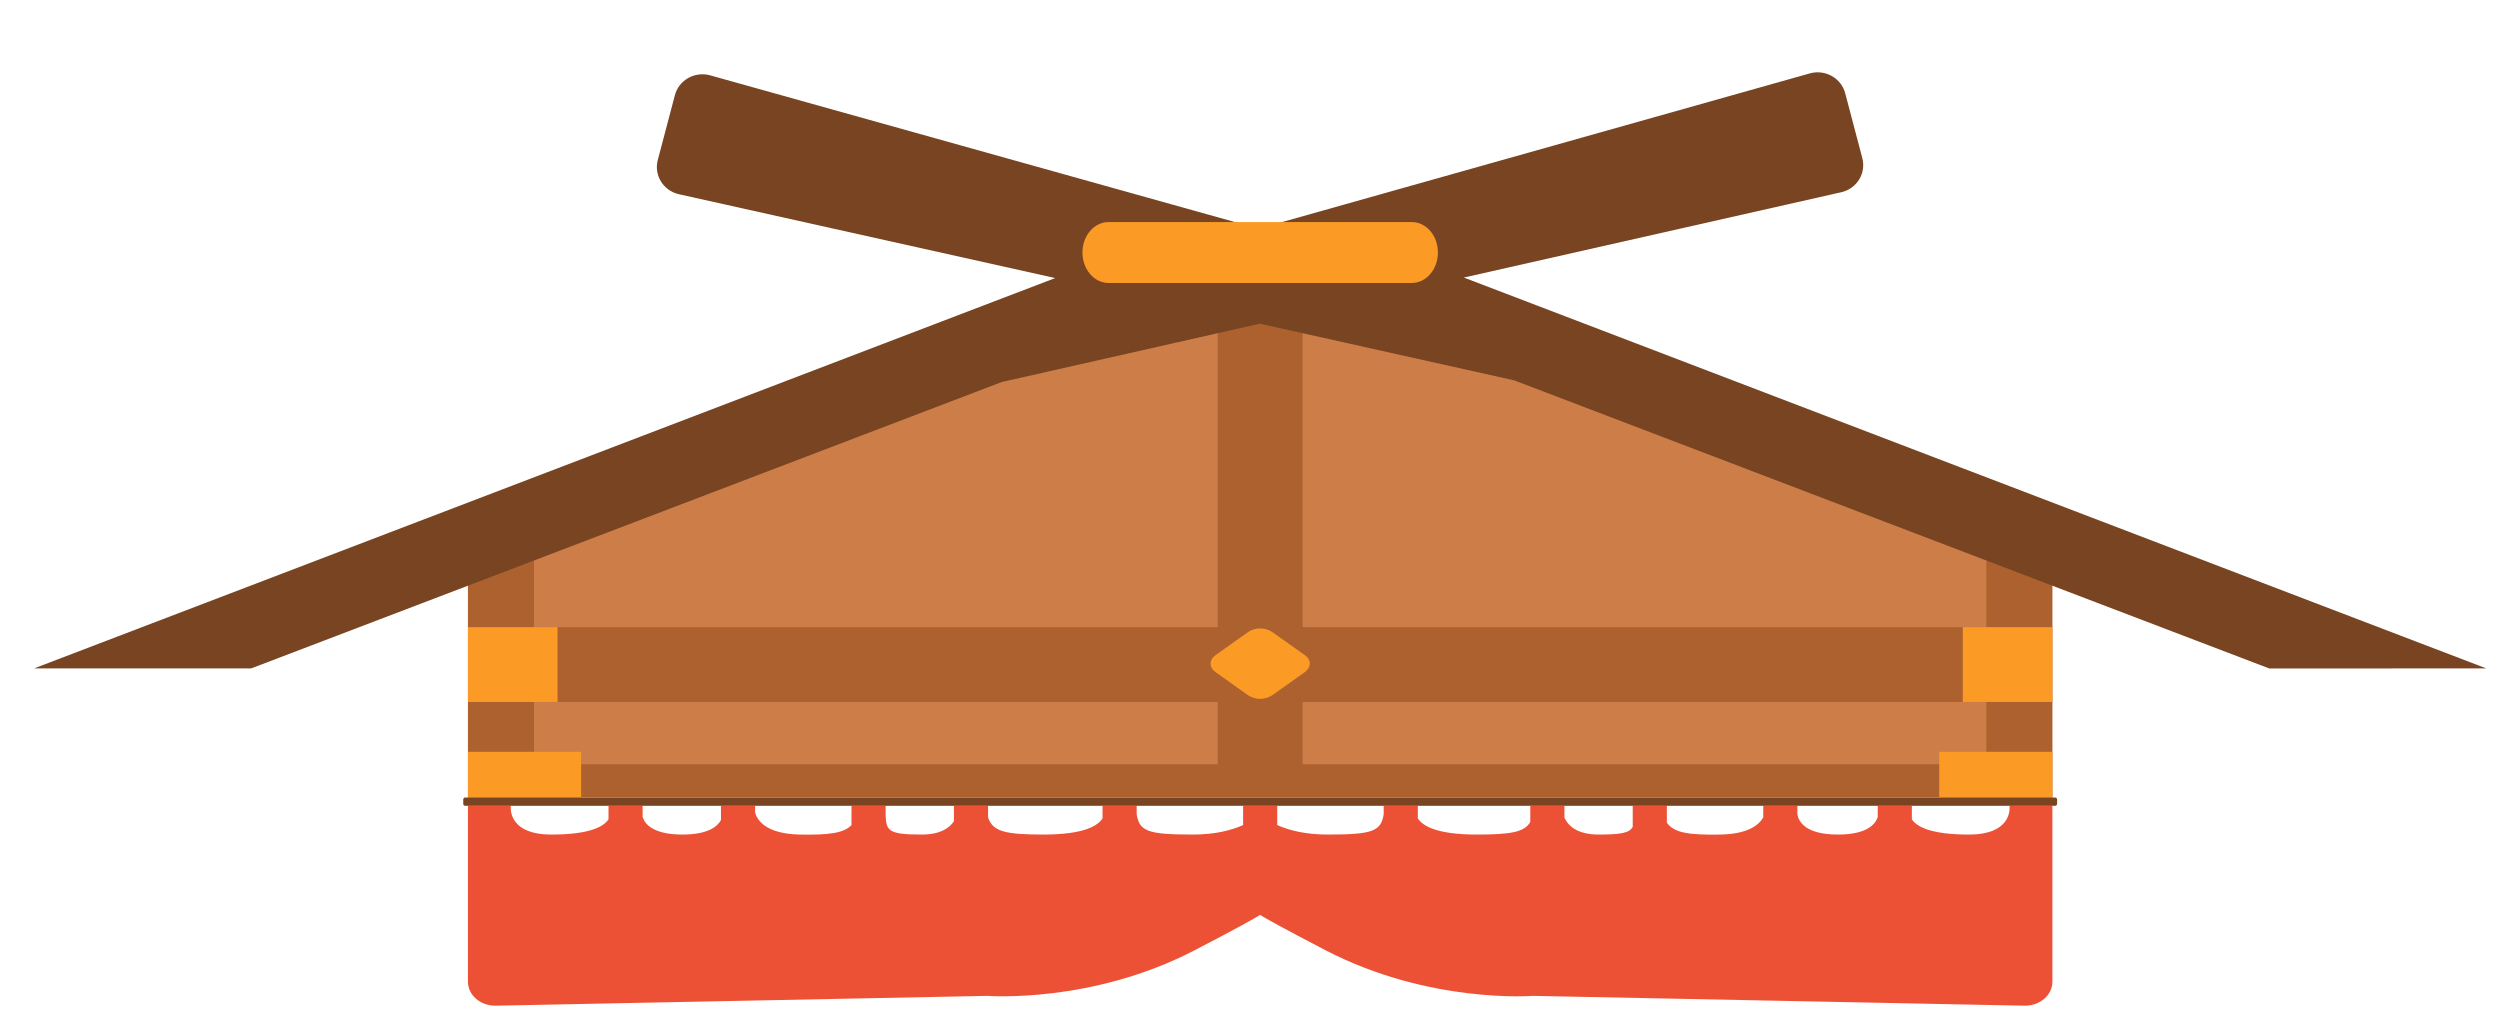 <svg width="550" height="226" viewBox="0 0 550 226" fill="none" xmlns="http://www.w3.org/2000/svg">
<path d="M442.091 177.255C442.091 177.255 443.085 183.601 433.148 183.601C424.573 183.601 421.595 181.786 420.61 180.242V177.255H413.099V179.775C412.551 181.392 410.651 183.601 404.342 183.601C397.136 183.601 395.682 180.718 395.426 179.131V177.255H387.915V179.823C387.031 181.392 384.703 183.489 378.518 183.601C371.294 183.735 368.219 183.169 366.708 180.973V177.255H359.197V181.911C358.481 183.251 356.604 183.601 351.686 183.601C346.769 183.601 344.869 181.474 344.175 179.87V177.255H336.664V180.83C335.37 183.074 332.405 183.601 324.877 183.601C315.908 183.601 312.899 181.617 311.923 180.035V177.255H304.412V179.14C303.793 182.828 302.154 183.601 292.094 183.601C287.093 183.601 283.492 182.637 280.995 181.513V177.255H273.485V181.513C270.988 182.637 267.388 183.601 262.386 183.601C252.326 183.601 250.687 182.828 250.068 179.14V177.255H242.557V180.035C241.581 181.617 238.581 183.601 229.603 183.601C221.054 183.601 218.394 182.923 217.374 179.819V177.255H209.863V180.675C208.918 182.106 206.934 183.601 202.794 183.601C195.455 183.601 194.894 182.823 194.841 179.105V177.255H187.33V181.518C185.682 183.247 182.545 183.723 175.962 183.601C168.116 183.459 166.468 180.121 166.123 178.725V177.255H158.612V180.415C157.79 181.915 155.643 183.601 150.138 183.601C143.829 183.601 141.929 181.392 141.381 179.775V177.255H133.871V180.242C132.885 181.786 129.894 183.601 121.332 183.601C111.395 183.601 112.389 177.255 112.389 177.255H102.943V215.961C102.943 218.884 105.634 221.253 108.952 221.253L217.171 219.091C217.427 219.091 240.145 220.851 262.863 209.035C272.486 204.029 275.994 202.053 277.222 201.284C278.451 202.053 281.959 204.029 291.581 209.035C314.428 220.916 337.274 219.091 337.274 219.091L445.519 221.253C448.837 221.253 451.528 218.884 451.528 215.961V177.255H442.091Z" fill="#ED5135"/>
<path d="M113.326 107.192L278.243 60.526L441.154 108.627V169.966H113.326V107.192Z" fill="#CC7D48"/>
<path d="M437.001 118.683V137.974H286.576V55.338H267.904V137.974H117.479V118.683H102.943V175.452H451.537V118.683H437.001ZM117.479 154.428H267.904V168.137H117.479V154.428ZM437.001 168.137H286.576V154.428H437.001V168.137Z" fill="#AC612F"/>
<path d="M274.62 152.984L267.409 147.857C265.965 146.832 265.965 145.167 267.409 144.138L274.62 139.02C275.398 138.518 276.309 138.251 277.24 138.251C278.171 138.251 279.082 138.518 279.86 139.02L287.07 144.138C288.515 145.167 288.515 146.832 287.07 147.857L279.86 152.98C279.083 153.482 278.172 153.75 277.241 153.75C276.309 153.751 275.398 153.485 274.62 152.984Z" fill="#FB9B26"/>
<path d="M122.662 137.973H102.952V154.428H122.662V137.973Z" fill="#FB9B26"/>
<path d="M451.523 137.973H431.814V154.428H451.523V137.973Z" fill="#FB9B26"/>
<path d="M127.849 165.396H102.952V175.452H127.849V165.396Z" fill="#FB9B26"/>
<path d="M451.523 165.396H426.627V175.452H451.523V165.396Z" fill="#FB9B26"/>
<path d="M452.12 175.452H102.356C102.112 175.452 101.914 175.646 101.914 175.884V176.849C101.914 177.087 102.112 177.281 102.356 177.281H452.12C452.364 177.281 452.562 177.087 452.562 176.849V175.884C452.562 175.646 452.364 175.452 452.12 175.452Z" fill="#784421"/>
<path d="M499.253 147.07L546.969 147.044L322.045 61.062L405.217 42.26C406.013 42.059 406.76 41.707 407.417 41.223C408.074 40.739 408.626 40.133 409.044 39.44C409.461 38.747 409.735 37.98 409.849 37.184C409.963 36.388 409.916 35.577 409.71 34.798L405.941 20.501C405.525 18.929 404.489 17.582 403.059 16.758C401.629 15.933 399.923 15.698 398.316 16.104L276.882 50.31L156.103 16.537C154.496 16.131 152.79 16.366 151.36 17.19C149.93 18.015 148.893 19.361 148.477 20.933L144.708 35.23C144.293 36.803 144.534 38.472 145.376 39.872C146.219 41.271 147.595 42.285 149.202 42.692L232.144 61.174L216.543 67.136L7.511 147.044H55.267L220.546 83.98V84.006L277.169 71.204L333.13 83.677L499.253 147.07Z" fill="#784421"/>
<path d="M310.595 48.853H243.885C240.712 48.853 238.139 51.853 238.139 55.554C238.139 59.255 240.712 62.255 243.885 62.255H310.595C313.768 62.255 316.341 59.255 316.341 55.554C316.341 51.853 313.768 48.853 310.595 48.853Z" fill="#FB9B26"/>
</svg>
